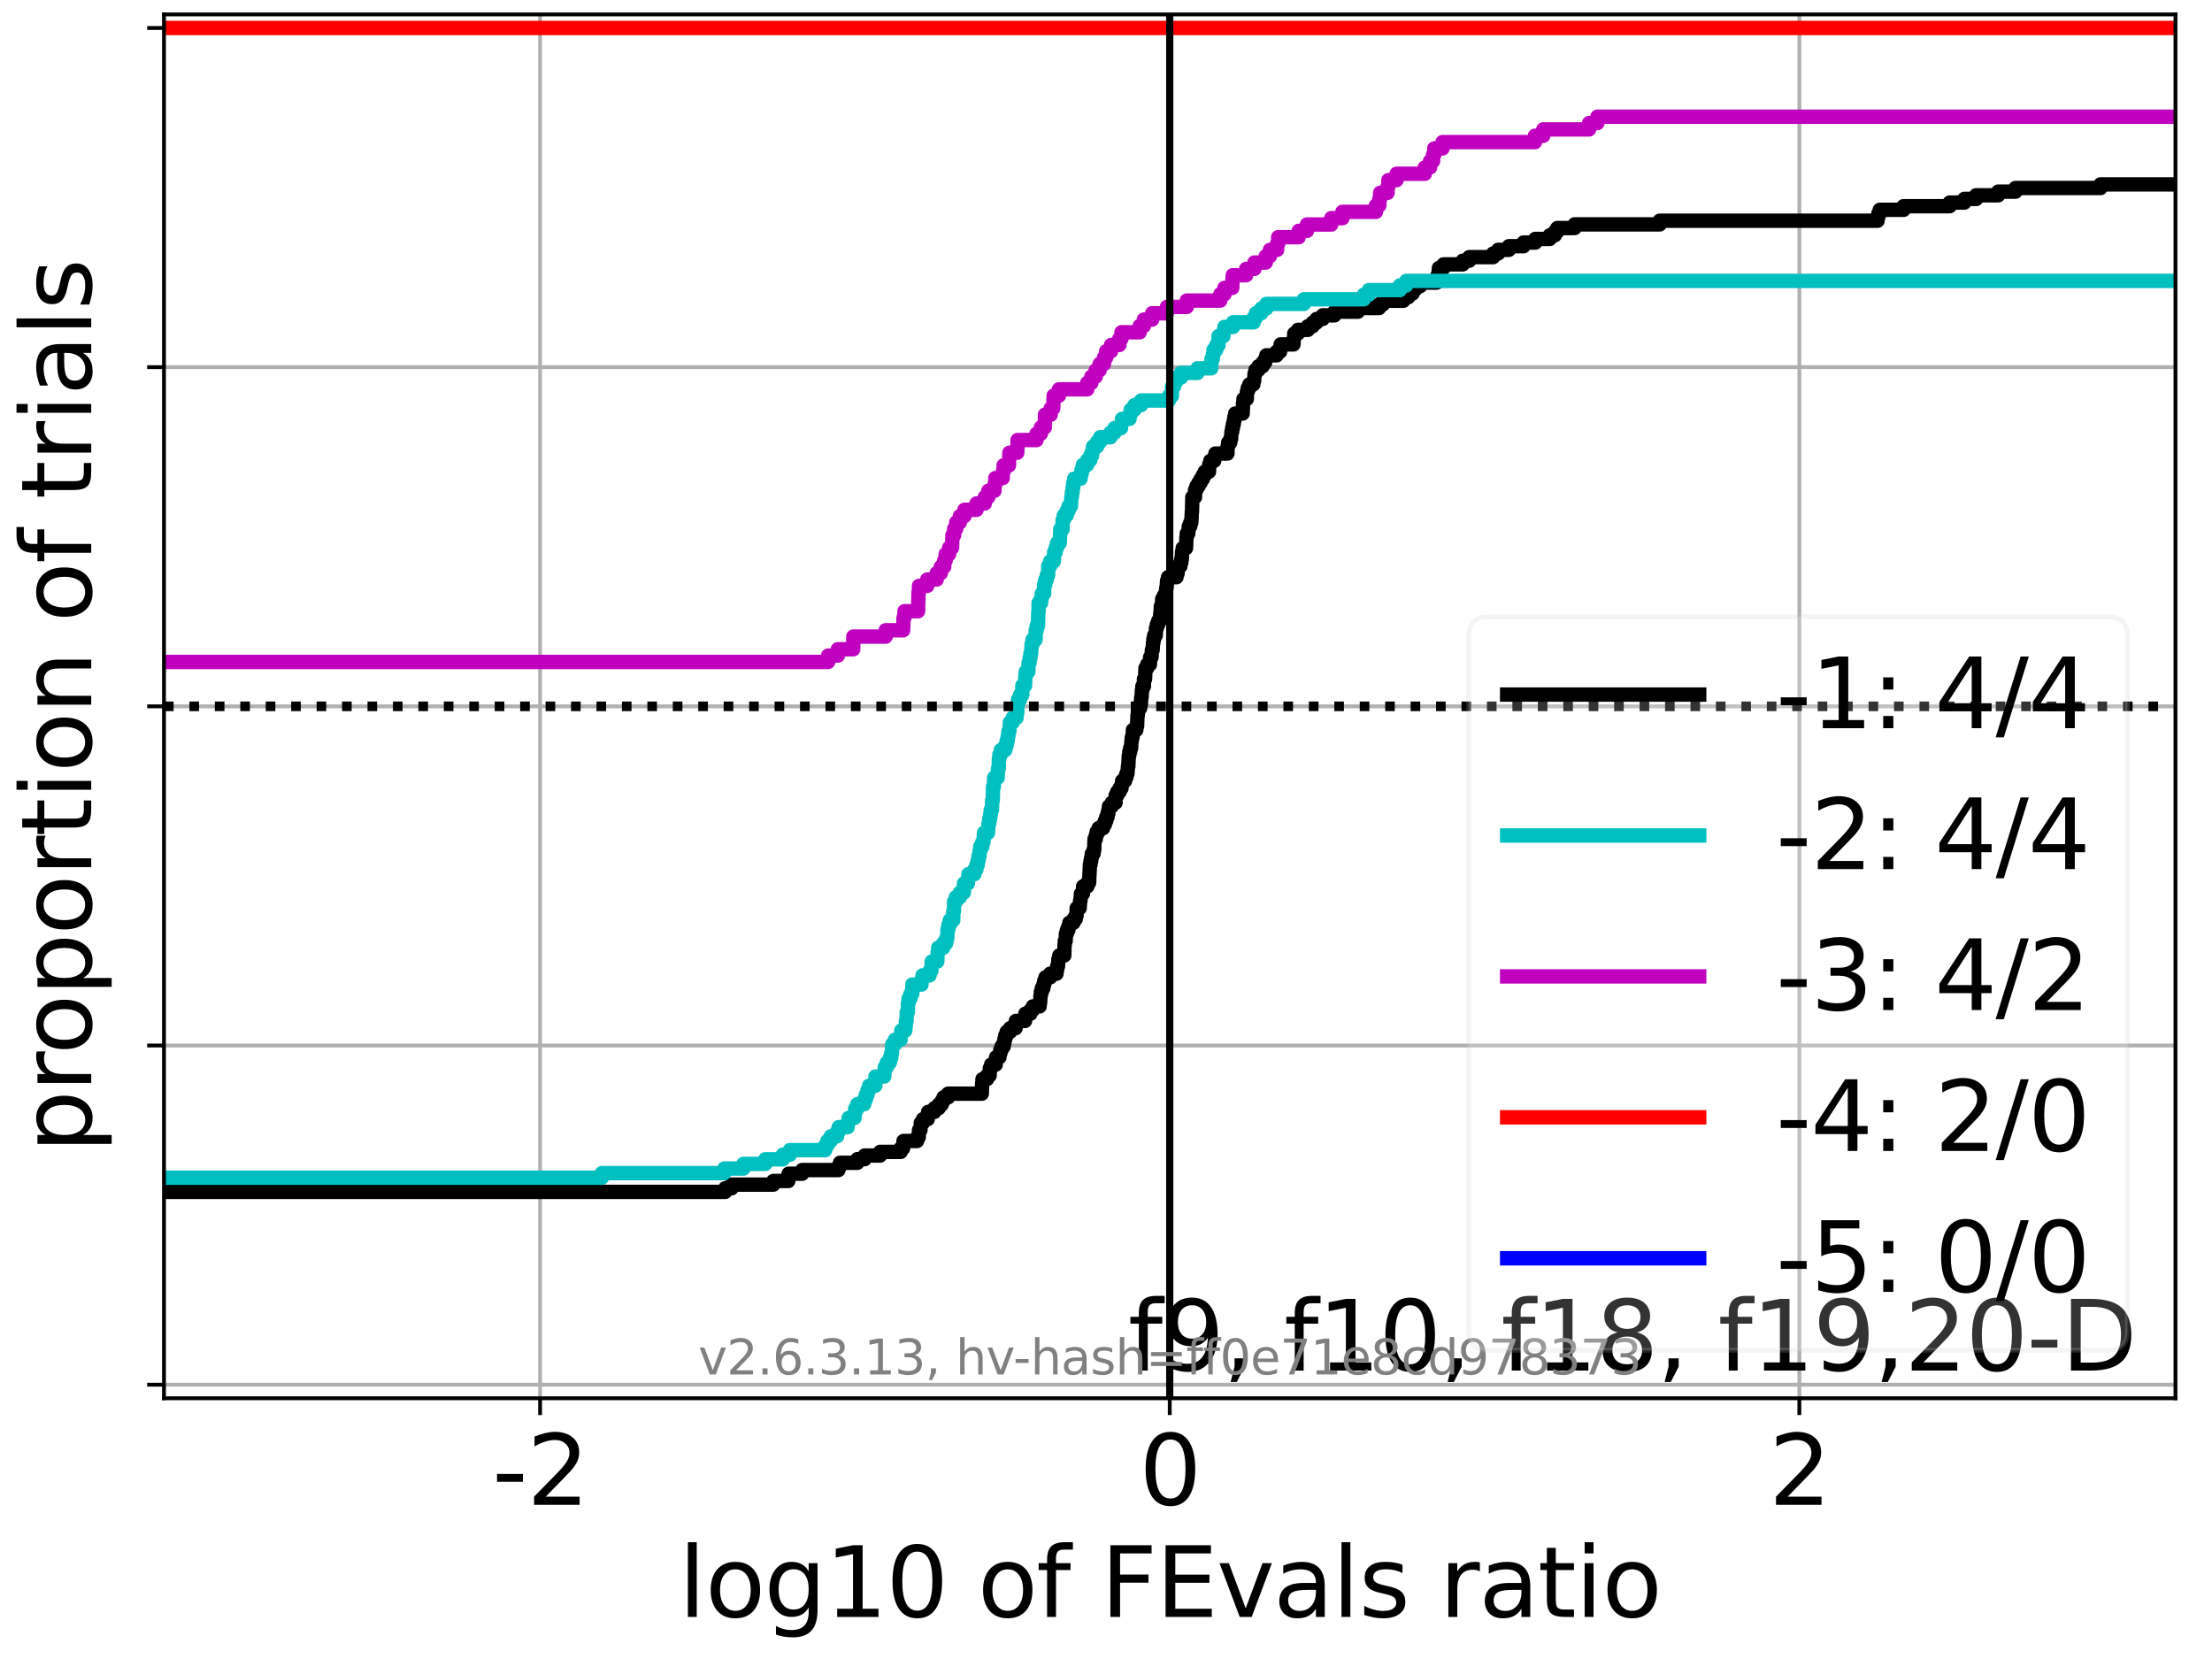 <?xml version="1.0" encoding="utf-8" standalone="no"?>
<!DOCTYPE svg PUBLIC "-//W3C//DTD SVG 1.1//EN"
  "http://www.w3.org/Graphics/SVG/1.1/DTD/svg11.dtd">
<svg xmlns:xlink="http://www.w3.org/1999/xlink" width="460.8pt" height="345.6pt" viewBox="0 0 460.8 345.6" xmlns="http://www.w3.org/2000/svg" version="1.1">
 <defs>
  <style type="text/css">*{stroke-linejoin: round; stroke-linecap: butt}</style>
 </defs>
 <g id="figure_1">
  <g id="patch_1">
   <path d="M 0 345.6 
L 460.8 345.6 
L 460.8 0 
L 0 0 
z
" style="fill: #ffffff"/>
  </g>
  <g id="axes_1">
   <g id="patch_2">
    <path d="M 34.16 291.28 
L 453.192 291.28 
L 453.192 3 
L 34.16 3 
z
" style="fill: #ffffff"/>
   </g>
   <g id="matplotlib.axis_1">
    <g id="xtick_1">
     <g id="line2d_1">
      <path d="M 112.512 291.28 
L 112.512 3 
" clip-path="url(#p97944b2d1a)" style="fill: none; stroke: #b0b0b0; stroke-width: 0.8; stroke-linecap: square"/>
     </g>
     <g id="line2d_2">
      <defs>
       <path id="m9f9563e84b" d="M 0 0 
L 0 3.5 
" style="stroke: #000000; stroke-width: 0.8"/>
      </defs>
      <g>
       <use xlink:href="#m9f9563e84b" x="112.512" y="291.28" style="stroke: #000000; stroke-width: 0.8"/>
      </g>
     </g>
     <g id="text_1">
      <!-- -2 -->
      <g transform="translate(102.542 313.477)scale(0.2 -0.2)">
       <defs>
        <path id="DejaVuSans-2d" d="M 313 2009 
L 1997 2009 
L 1997 1497 
L 313 1497 
L 313 2009 
z
" transform="scale(0.016)"/>
        <path id="DejaVuSans-32" d="M 1228 531 
L 3431 531 
L 3431 0 
L 469 0 
L 469 531 
Q 828 903 1448 1529 
Q 2069 2156 2228 2338 
Q 2531 2678 2651 2914 
Q 2772 3150 2772 3378 
Q 2772 3750 2511 3984 
Q 2250 4219 1831 4219 
Q 1534 4219 1204 4116 
Q 875 4013 500 3803 
L 500 4441 
Q 881 4594 1212 4672 
Q 1544 4750 1819 4750 
Q 2544 4750 2975 4387 
Q 3406 4025 3406 3419 
Q 3406 3131 3298 2873 
Q 3191 2616 2906 2266 
Q 2828 2175 2409 1742 
Q 1991 1309 1228 531 
z
" transform="scale(0.016)"/>
       </defs>
       <use xlink:href="#DejaVuSans-2d"/>
       <use xlink:href="#DejaVuSans-32" x="36.084"/>
      </g>
     </g>
    </g>
    <g id="xtick_2">
     <g id="line2d_3">
      <path d="M 243.676 291.28 
L 243.676 3 
" clip-path="url(#p97944b2d1a)" style="fill: none; stroke: #b0b0b0; stroke-width: 0.8; stroke-linecap: square"/>
     </g>
     <g id="line2d_4">
      <g>
       <use xlink:href="#m9f9563e84b" x="243.676" y="291.28" style="stroke: #000000; stroke-width: 0.8"/>
      </g>
     </g>
     <g id="text_2">
      <!-- 0 -->
      <g transform="translate(237.314 313.477)scale(0.2 -0.2)">
       <defs>
        <path id="DejaVuSans-30" d="M 2034 4250 
Q 1547 4250 1301 3770 
Q 1056 3291 1056 2328 
Q 1056 1369 1301 889 
Q 1547 409 2034 409 
Q 2525 409 2770 889 
Q 3016 1369 3016 2328 
Q 3016 3291 2770 3770 
Q 2525 4250 2034 4250 
z
M 2034 4750 
Q 2819 4750 3233 4129 
Q 3647 3509 3647 2328 
Q 3647 1150 3233 529 
Q 2819 -91 2034 -91 
Q 1250 -91 836 529 
Q 422 1150 422 2328 
Q 422 3509 836 4129 
Q 1250 4750 2034 4750 
z
" transform="scale(0.016)"/>
       </defs>
       <use xlink:href="#DejaVuSans-30"/>
      </g>
     </g>
    </g>
    <g id="xtick_3">
     <g id="line2d_5">
      <path d="M 374.84 291.28 
L 374.84 3 
" clip-path="url(#p97944b2d1a)" style="fill: none; stroke: #b0b0b0; stroke-width: 0.8; stroke-linecap: square"/>
     </g>
     <g id="line2d_6">
      <g>
       <use xlink:href="#m9f9563e84b" x="374.84" y="291.28" style="stroke: #000000; stroke-width: 0.8"/>
      </g>
     </g>
     <g id="text_3">
      <!-- 2 -->
      <g transform="translate(368.477 313.477)scale(0.2 -0.2)">
       <use xlink:href="#DejaVuSans-32"/>
      </g>
     </g>
    </g>
    <g id="text_4">
     <!-- log10 of FEvals ratio -->
     <g transform="translate(141.371 336.833)scale(0.2 -0.2)">
      <defs>
       <path id="DejaVuSans-6c" d="M 603 4863 
L 1178 4863 
L 1178 0 
L 603 0 
L 603 4863 
z
" transform="scale(0.016)"/>
       <path id="DejaVuSans-6f" d="M 1959 3097 
Q 1497 3097 1228 2736 
Q 959 2375 959 1747 
Q 959 1119 1226 758 
Q 1494 397 1959 397 
Q 2419 397 2687 759 
Q 2956 1122 2956 1747 
Q 2956 2369 2687 2733 
Q 2419 3097 1959 3097 
z
M 1959 3584 
Q 2709 3584 3137 3096 
Q 3566 2609 3566 1747 
Q 3566 888 3137 398 
Q 2709 -91 1959 -91 
Q 1206 -91 779 398 
Q 353 888 353 1747 
Q 353 2609 779 3096 
Q 1206 3584 1959 3584 
z
" transform="scale(0.016)"/>
       <path id="DejaVuSans-67" d="M 2906 1791 
Q 2906 2416 2648 2759 
Q 2391 3103 1925 3103 
Q 1463 3103 1205 2759 
Q 947 2416 947 1791 
Q 947 1169 1205 825 
Q 1463 481 1925 481 
Q 2391 481 2648 825 
Q 2906 1169 2906 1791 
z
M 3481 434 
Q 3481 -459 3084 -895 
Q 2688 -1331 1869 -1331 
Q 1566 -1331 1297 -1286 
Q 1028 -1241 775 -1147 
L 775 -588 
Q 1028 -725 1275 -790 
Q 1522 -856 1778 -856 
Q 2344 -856 2625 -561 
Q 2906 -266 2906 331 
L 2906 616 
Q 2728 306 2450 153 
Q 2172 0 1784 0 
Q 1141 0 747 490 
Q 353 981 353 1791 
Q 353 2603 747 3093 
Q 1141 3584 1784 3584 
Q 2172 3584 2450 3431 
Q 2728 3278 2906 2969 
L 2906 3500 
L 3481 3500 
L 3481 434 
z
" transform="scale(0.016)"/>
       <path id="DejaVuSans-31" d="M 794 531 
L 1825 531 
L 1825 4091 
L 703 3866 
L 703 4441 
L 1819 4666 
L 2450 4666 
L 2450 531 
L 3481 531 
L 3481 0 
L 794 0 
L 794 531 
z
" transform="scale(0.016)"/>
       <path id="DejaVuSans-20" transform="scale(0.016)"/>
       <path id="DejaVuSans-66" d="M 2375 4863 
L 2375 4384 
L 1825 4384 
Q 1516 4384 1395 4259 
Q 1275 4134 1275 3809 
L 1275 3500 
L 2222 3500 
L 2222 3053 
L 1275 3053 
L 1275 0 
L 697 0 
L 697 3053 
L 147 3053 
L 147 3500 
L 697 3500 
L 697 3744 
Q 697 4328 969 4595 
Q 1241 4863 1831 4863 
L 2375 4863 
z
" transform="scale(0.016)"/>
       <path id="DejaVuSans-46" d="M 628 4666 
L 3309 4666 
L 3309 4134 
L 1259 4134 
L 1259 2759 
L 3109 2759 
L 3109 2228 
L 1259 2228 
L 1259 0 
L 628 0 
L 628 4666 
z
" transform="scale(0.016)"/>
       <path id="DejaVuSans-45" d="M 628 4666 
L 3578 4666 
L 3578 4134 
L 1259 4134 
L 1259 2753 
L 3481 2753 
L 3481 2222 
L 1259 2222 
L 1259 531 
L 3634 531 
L 3634 0 
L 628 0 
L 628 4666 
z
" transform="scale(0.016)"/>
       <path id="DejaVuSans-76" d="M 191 3500 
L 800 3500 
L 1894 563 
L 2988 3500 
L 3597 3500 
L 2284 0 
L 1503 0 
L 191 3500 
z
" transform="scale(0.016)"/>
       <path id="DejaVuSans-61" d="M 2194 1759 
Q 1497 1759 1228 1600 
Q 959 1441 959 1056 
Q 959 750 1161 570 
Q 1363 391 1709 391 
Q 2188 391 2477 730 
Q 2766 1069 2766 1631 
L 2766 1759 
L 2194 1759 
z
M 3341 1997 
L 3341 0 
L 2766 0 
L 2766 531 
Q 2569 213 2275 61 
Q 1981 -91 1556 -91 
Q 1019 -91 701 211 
Q 384 513 384 1019 
Q 384 1609 779 1909 
Q 1175 2209 1959 2209 
L 2766 2209 
L 2766 2266 
Q 2766 2663 2505 2880 
Q 2244 3097 1772 3097 
Q 1472 3097 1187 3025 
Q 903 2953 641 2809 
L 641 3341 
Q 956 3463 1253 3523 
Q 1550 3584 1831 3584 
Q 2591 3584 2966 3190 
Q 3341 2797 3341 1997 
z
" transform="scale(0.016)"/>
       <path id="DejaVuSans-73" d="M 2834 3397 
L 2834 2853 
Q 2591 2978 2328 3040 
Q 2066 3103 1784 3103 
Q 1356 3103 1142 2972 
Q 928 2841 928 2578 
Q 928 2378 1081 2264 
Q 1234 2150 1697 2047 
L 1894 2003 
Q 2506 1872 2764 1633 
Q 3022 1394 3022 966 
Q 3022 478 2636 193 
Q 2250 -91 1575 -91 
Q 1294 -91 989 -36 
Q 684 19 347 128 
L 347 722 
Q 666 556 975 473 
Q 1284 391 1588 391 
Q 1994 391 2212 530 
Q 2431 669 2431 922 
Q 2431 1156 2273 1281 
Q 2116 1406 1581 1522 
L 1381 1569 
Q 847 1681 609 1914 
Q 372 2147 372 2553 
Q 372 3047 722 3315 
Q 1072 3584 1716 3584 
Q 2034 3584 2315 3537 
Q 2597 3491 2834 3397 
z
" transform="scale(0.016)"/>
       <path id="DejaVuSans-72" d="M 2631 2963 
Q 2534 3019 2420 3045 
Q 2306 3072 2169 3072 
Q 1681 3072 1420 2755 
Q 1159 2438 1159 1844 
L 1159 0 
L 581 0 
L 581 3500 
L 1159 3500 
L 1159 2956 
Q 1341 3275 1631 3429 
Q 1922 3584 2338 3584 
Q 2397 3584 2469 3576 
Q 2541 3569 2628 3553 
L 2631 2963 
z
" transform="scale(0.016)"/>
       <path id="DejaVuSans-74" d="M 1172 4494 
L 1172 3500 
L 2356 3500 
L 2356 3053 
L 1172 3053 
L 1172 1153 
Q 1172 725 1289 603 
Q 1406 481 1766 481 
L 2356 481 
L 2356 0 
L 1766 0 
Q 1100 0 847 248 
Q 594 497 594 1153 
L 594 3053 
L 172 3053 
L 172 3500 
L 594 3500 
L 594 4494 
L 1172 4494 
z
" transform="scale(0.016)"/>
       <path id="DejaVuSans-69" d="M 603 3500 
L 1178 3500 
L 1178 0 
L 603 0 
L 603 3500 
z
M 603 4863 
L 1178 4863 
L 1178 4134 
L 603 4134 
L 603 4863 
z
" transform="scale(0.016)"/>
      </defs>
      <use xlink:href="#DejaVuSans-6c"/>
      <use xlink:href="#DejaVuSans-6f" x="27.783"/>
      <use xlink:href="#DejaVuSans-67" x="88.965"/>
      <use xlink:href="#DejaVuSans-31" x="152.441"/>
      <use xlink:href="#DejaVuSans-30" x="216.064"/>
      <use xlink:href="#DejaVuSans-20" x="279.688"/>
      <use xlink:href="#DejaVuSans-6f" x="311.475"/>
      <use xlink:href="#DejaVuSans-66" x="372.656"/>
      <use xlink:href="#DejaVuSans-20" x="407.861"/>
      <use xlink:href="#DejaVuSans-46" x="439.648"/>
      <use xlink:href="#DejaVuSans-45" x="497.168"/>
      <use xlink:href="#DejaVuSans-76" x="560.352"/>
      <use xlink:href="#DejaVuSans-61" x="619.531"/>
      <use xlink:href="#DejaVuSans-6c" x="680.811"/>
      <use xlink:href="#DejaVuSans-73" x="708.594"/>
      <use xlink:href="#DejaVuSans-20" x="760.693"/>
      <use xlink:href="#DejaVuSans-72" x="792.48"/>
      <use xlink:href="#DejaVuSans-61" x="833.594"/>
      <use xlink:href="#DejaVuSans-74" x="894.873"/>
      <use xlink:href="#DejaVuSans-69" x="934.082"/>
      <use xlink:href="#DejaVuSans-6f" x="961.865"/>
     </g>
    </g>
   </g>
   <g id="matplotlib.axis_2">
    <g id="ytick_1">
     <g id="line2d_7">
      <path d="M 34.16 288.454 
L 453.192 288.454 
" clip-path="url(#p97944b2d1a)" style="fill: none; stroke: #b0b0b0; stroke-width: 0.8; stroke-linecap: square"/>
     </g>
     <g id="line2d_8">
      <defs>
       <path id="mb0c3de4ef1" d="M 0 0 
L -3.5 0 
" style="stroke: #000000; stroke-width: 0.8"/>
      </defs>
      <g>
       <use xlink:href="#mb0c3de4ef1" x="34.16" y="288.454" style="stroke: #000000; stroke-width: 0.8"/>
      </g>
     </g>
    </g>
    <g id="ytick_2">
     <g id="line2d_9">
      <path d="M 34.16 217.797 
L 453.192 217.797 
" clip-path="url(#p97944b2d1a)" style="fill: none; stroke: #b0b0b0; stroke-width: 0.8; stroke-linecap: square"/>
     </g>
     <g id="line2d_10">
      <g>
       <use xlink:href="#mb0c3de4ef1" x="34.16" y="217.797" style="stroke: #000000; stroke-width: 0.8"/>
      </g>
     </g>
    </g>
    <g id="ytick_3">
     <g id="line2d_11">
      <path d="M 34.16 147.14 
L 453.192 147.14 
" clip-path="url(#p97944b2d1a)" style="fill: none; stroke: #b0b0b0; stroke-width: 0.8; stroke-linecap: square"/>
     </g>
     <g id="line2d_12">
      <g>
       <use xlink:href="#mb0c3de4ef1" x="34.16" y="147.14" style="stroke: #000000; stroke-width: 0.8"/>
      </g>
     </g>
    </g>
    <g id="ytick_4">
     <g id="line2d_13">
      <path d="M 34.16 76.483 
L 453.192 76.483 
" clip-path="url(#p97944b2d1a)" style="fill: none; stroke: #b0b0b0; stroke-width: 0.8; stroke-linecap: square"/>
     </g>
     <g id="line2d_14">
      <g>
       <use xlink:href="#mb0c3de4ef1" x="34.16" y="76.483" style="stroke: #000000; stroke-width: 0.8"/>
      </g>
     </g>
    </g>
    <g id="ytick_5">
     <g id="line2d_15">
      <path d="M 34.16 5.826 
L 453.192 5.826 
" clip-path="url(#p97944b2d1a)" style="fill: none; stroke: #b0b0b0; stroke-width: 0.8; stroke-linecap: square"/>
     </g>
     <g id="line2d_16">
      <g>
       <use xlink:href="#mb0c3de4ef1" x="34.16" y="5.826" style="stroke: #000000; stroke-width: 0.8"/>
      </g>
     </g>
    </g>
    <g id="text_5">
     <!-- proportion of trials -->
     <g transform="translate(19.001 240.146)rotate(-90)scale(0.2 -0.2)">
      <defs>
       <path id="DejaVuSans-70" d="M 1159 525 
L 1159 -1331 
L 581 -1331 
L 581 3500 
L 1159 3500 
L 1159 2969 
Q 1341 3281 1617 3432 
Q 1894 3584 2278 3584 
Q 2916 3584 3314 3078 
Q 3713 2572 3713 1747 
Q 3713 922 3314 415 
Q 2916 -91 2278 -91 
Q 1894 -91 1617 61 
Q 1341 213 1159 525 
z
M 3116 1747 
Q 3116 2381 2855 2742 
Q 2594 3103 2138 3103 
Q 1681 3103 1420 2742 
Q 1159 2381 1159 1747 
Q 1159 1113 1420 752 
Q 1681 391 2138 391 
Q 2594 391 2855 752 
Q 3116 1113 3116 1747 
z
" transform="scale(0.016)"/>
       <path id="DejaVuSans-6e" d="M 3513 2113 
L 3513 0 
L 2938 0 
L 2938 2094 
Q 2938 2591 2744 2837 
Q 2550 3084 2163 3084 
Q 1697 3084 1428 2787 
Q 1159 2491 1159 1978 
L 1159 0 
L 581 0 
L 581 3500 
L 1159 3500 
L 1159 2956 
Q 1366 3272 1645 3428 
Q 1925 3584 2291 3584 
Q 2894 3584 3203 3211 
Q 3513 2838 3513 2113 
z
" transform="scale(0.016)"/>
      </defs>
      <use xlink:href="#DejaVuSans-70"/>
      <use xlink:href="#DejaVuSans-72" x="63.477"/>
      <use xlink:href="#DejaVuSans-6f" x="102.34"/>
      <use xlink:href="#DejaVuSans-70" x="163.521"/>
      <use xlink:href="#DejaVuSans-6f" x="226.998"/>
      <use xlink:href="#DejaVuSans-72" x="288.18"/>
      <use xlink:href="#DejaVuSans-74" x="329.293"/>
      <use xlink:href="#DejaVuSans-69" x="368.502"/>
      <use xlink:href="#DejaVuSans-6f" x="396.285"/>
      <use xlink:href="#DejaVuSans-6e" x="457.467"/>
      <use xlink:href="#DejaVuSans-20" x="520.846"/>
      <use xlink:href="#DejaVuSans-6f" x="552.633"/>
      <use xlink:href="#DejaVuSans-66" x="613.814"/>
      <use xlink:href="#DejaVuSans-20" x="649.02"/>
      <use xlink:href="#DejaVuSans-74" x="680.807"/>
      <use xlink:href="#DejaVuSans-72" x="720.016"/>
      <use xlink:href="#DejaVuSans-69" x="761.129"/>
      <use xlink:href="#DejaVuSans-61" x="788.912"/>
      <use xlink:href="#DejaVuSans-6c" x="850.191"/>
      <use xlink:href="#DejaVuSans-73" x="877.975"/>
     </g>
    </g>
   </g>
   <g id="line2d_17">
    <path d="M 34.16 248.295 
L 151.067 248.295 
L 151.067 247.537 
L 152.402 247.537 
L 152.402 246.779 
L 161.093 246.779 
L 161.093 246.022 
L 164.208 246.022 
L 164.284 244.506 
L 167.11 244.506 
L 167.11 243.749 
L 174.649 243.749 
L 174.649 242.991 
L 174.997 242.991 
L 174.997 242.233 
L 178.605 242.233 
L 178.605 241.475 
L 180.123 241.475 
L 180.123 240.718 
L 183.34 240.718 
L 183.34 239.96 
L 187.629 239.96 
L 187.629 239.202 
L 188.138 239.202 
L 188.215 237.687 
L 191.04 237.687 
L 191.04 236.929 
L 191.387 236.929 
L 191.45 235.414 
L 191.746 235.414 
L 191.823 233.898 
L 192.279 233.898 
L 192.279 233.141 
L 193.264 233.141 
L 193.34 231.625 
L 194.648 231.625 
L 194.648 230.867 
L 195.537 230.867 
L 195.537 230.11 
L 196.166 230.11 
L 196.166 229.352 
L 196.553 229.352 
L 196.553 228.594 
L 197.507 228.594 
L 197.507 227.837 
L 204.528 227.837 
L 204.604 225.563 
L 204.667 225.563 
L 204.667 224.806 
L 205.614 224.806 
L 205.614 224.048 
L 206.163 224.048 
L 206.201 222.533 
L 206.47 222.533 
L 206.47 221.775 
L 207.43 221.775 
L 207.493 220.259 
L 208.199 220.259 
L 208.199 219.502 
L 208.37 219.502 
L 208.37 218.744 
L 208.641 218.744 
L 208.641 217.986 
L 209.088 217.986 
L 209.088 217.229 
L 209.24 217.229 
L 209.24 216.471 
L 209.419 216.471 
L 209.419 215.713 
L 209.702 215.713 
L 209.702 214.955 
L 210.421 214.955 
L 210.421 214.198 
L 211.559 214.198 
L 211.628 212.682 
L 213.533 212.682 
L 213.598 211.167 
L 214.663 211.167 
L 214.663 210.409 
L 215.167 210.409 
L 215.167 209.651 
L 216.568 209.651 
L 216.568 208.894 
L 216.685 208.894 
L 216.747 207.378 
L 216.83 207.378 
L 216.83 206.621 
L 217.03 206.621 
L 217.03 205.863 
L 217.348 205.863 
L 217.348 205.105 
L 217.527 205.105 
L 217.527 204.347 
L 217.81 204.347 
L 217.81 203.59 
L 218.778 203.59 
L 218.778 202.832 
L 220.088 202.832 
L 220.088 202.074 
L 220.214 202.074 
L 220.214 201.317 
L 220.393 201.317 
L 220.483 199.801 
L 220.676 199.801 
L 220.676 199.043 
L 221.705 199.043 
L 221.759 196.77 
L 221.817 196.77 
L 221.817 196.013 
L 221.991 196.013 
L 222.057 194.497 
L 222.254 194.497 
L 222.254 193.739 
L 222.56 193.739 
L 222.56 192.982 
L 222.771 192.982 
L 222.771 192.224 
L 223.626 192.224 
L 223.626 191.466 
L 224.091 191.466 
L 224.091 190.709 
L 224.277 190.709 
L 224.29 189.193 
L 224.913 189.193 
L 224.999 187.678 
L 225.075 187.678 
L 225.179 186.162 
L 225.609 186.162 
L 225.637 184.647 
L 226.512 184.647 
L 226.512 183.889 
L 226.884 183.889 
L 226.977 181.616 
L 226.996 181.616 
L 227.044 180.101 
L 227.175 180.101 
L 227.175 179.343 
L 227.326 179.343 
L 227.326 178.585 
L 227.458 178.585 
L 227.458 177.827 
L 227.807 177.827 
L 227.807 177.07 
L 227.949 177.07 
L 228.012 174.797 
L 228.269 174.797 
L 228.269 174.039 
L 228.448 174.039 
L 228.448 173.281 
L 228.853 173.281 
L 228.853 172.523 
L 229.782 172.523 
L 229.782 171.766 
L 230.165 171.766 
L 230.165 171.008 
L 230.45 171.008 
L 230.45 170.25 
L 230.714 170.25 
L 230.714 169.493 
L 230.888 169.493 
L 230.888 168.735 
L 231.02 168.735 
L 231.02 167.977 
L 231.605 167.977 
L 231.605 167.219 
L 232.385 167.219 
L 232.419 165.704 
L 232.75 165.704 
L 232.75 164.946 
L 233.23 164.946 
L 233.23 164.189 
L 233.638 164.189 
L 233.638 163.431 
L 233.762 163.431 
L 233.762 162.673 
L 234.374 162.673 
L 234.374 161.915 
L 234.654 161.915 
L 234.654 161.158 
L 234.869 161.158 
L 234.972 159.642 
L 235.05 159.642 
L 235.152 157.369 
L 235.251 157.369 
L 235.251 156.611 
L 235.434 156.611 
L 235.434 155.854 
L 235.625 155.854 
L 235.701 154.338 
L 235.78 154.338 
L 235.78 153.581 
L 235.932 153.581 
L 236.007 152.065 
L 236.709 152.065 
L 236.709 151.307 
L 236.873 151.307 
L 236.961 149.034 
L 237.019 149.034 
L 237.11 147.519 
L 237.51 147.519 
L 237.51 146.761 
L 237.662 146.761 
L 237.737 145.246 
L 237.816 145.246 
L 237.891 143.73 
L 237.976 143.73 
L 237.976 142.973 
L 238.3 142.973 
L 238.308 141.457 
L 238.534 141.457 
L 238.625 139.184 
L 238.989 139.184 
L 238.989 138.426 
L 239.546 138.426 
L 239.591 136.911 
L 239.884 136.911 
L 239.959 135.395 
L 240.118 135.395 
L 240.195 133.88 
L 240.278 133.88 
L 240.278 133.122 
L 240.434 133.122 
L 240.434 132.365 
L 240.756 132.365 
L 240.813 130.849 
L 240.992 130.849 
L 240.992 130.091 
L 241.275 130.091 
L 241.275 129.334 
L 241.645 129.334 
L 241.702 127.818 
L 241.768 127.818 
L 241.824 126.303 
L 242.033 126.303 
L 242.107 124.787 
L 242.483 124.787 
L 242.483 124.03 
L 242.844 124.03 
L 242.948 122.514 
L 243.021 122.514 
L 243.121 120.999 
L 243.329 120.999 
L 243.329 120.241 
L 245.082 120.241 
L 245.082 119.483 
L 245.304 119.483 
L 245.348 117.968 
L 245.893 117.968 
L 245.893 117.21 
L 246.084 117.21 
L 246.084 116.453 
L 246.206 116.453 
L 246.236 114.937 
L 246.379 114.937 
L 246.379 114.179 
L 247.068 114.179 
L 247.16 111.906 
L 247.225 111.906 
L 247.225 111.149 
L 247.538 111.149 
L 247.645 109.633 
L 247.952 109.633 
L 247.952 108.875 
L 248.175 108.875 
L 248.282 106.602 
L 248.316 106.602 
L 248.385 103.571 
L 248.934 103.571 
L 248.95 102.056 
L 249.241 102.056 
L 249.241 101.298 
L 249.682 101.298 
L 249.682 100.541 
L 250.125 100.541 
L 250.125 99.783 
L 250.57 99.783 
L 250.57 99.025 
L 250.97 99.025 
L 250.97 98.267 
L 251.859 98.267 
L 251.904 96.752 
L 252.13 96.752 
L 252.13 95.994 
L 252.941 95.994 
L 252.941 95.237 
L 253.192 95.237 
L 253.192 94.479 
L 255.697 94.479 
L 255.732 92.963 
L 255.85 92.963 
L 255.85 92.206 
L 256.283 92.206 
L 256.283 91.448 
L 256.456 91.448 
L 256.543 89.933 
L 256.682 89.933 
L 256.682 89.175 
L 256.832 89.175 
L 256.832 88.417 
L 257.005 88.417 
L 257.005 87.659 
L 257.138 87.659 
L 257.138 86.902 
L 257.311 86.902 
L 257.311 86.144 
L 258.868 86.144 
L 258.956 83.871 
L 259.041 83.871 
L 259.041 83.113 
L 259.731 83.113 
L 259.756 81.598 
L 259.929 81.598 
L 259.929 80.84 
L 260.261 80.84 
L 260.261 80.082 
L 261.09 80.082 
L 261.09 79.325 
L 261.263 79.325 
L 261.356 77.809 
L 261.549 77.809 
L 261.549 77.051 
L 262.188 77.051 
L 262.188 76.294 
L 263.025 76.294 
L 263.025 75.536 
L 263.54 75.536 
L 263.54 74.778 
L 263.806 74.778 
L 263.806 74.021 
L 265.948 74.021 
L 265.948 73.263 
L 266.671 73.263 
L 266.78 71.747 
L 269.447 71.747 
L 269.549 70.232 
L 269.62 70.232 
L 269.62 69.474 
L 270.381 69.474 
L 270.381 68.717 
L 272.463 68.717 
L 272.463 67.959 
L 273.453 67.959 
L 273.453 67.201 
L 274.264 67.201 
L 274.264 66.443 
L 275.558 66.443 
L 275.558 65.686 
L 277.998 65.686 
L 277.998 64.928 
L 282.89 64.928 
L 282.89 64.17 
L 287.271 64.17 
L 287.271 63.413 
L 288.103 63.413 
L 288.103 62.655 
L 292.332 62.655 
L 292.332 61.897 
L 293.39 61.897 
L 293.39 61.139 
L 294.27 61.139 
L 294.27 60.382 
L 294.773 60.382 
L 294.773 59.624 
L 295.83 59.624 
L 295.83 58.866 
L 299.291 58.866 
L 299.291 58.109 
L 299.47 58.109 
L 299.47 57.351 
L 299.665 57.351 
L 299.753 55.835 
L 300.722 55.835 
L 300.722 55.078 
L 304.714 55.078 
L 304.714 54.32 
L 306.066 54.32 
L 306.066 53.562 
L 311.045 53.562 
L 311.045 52.805 
L 312.102 52.805 
L 312.102 52.047 
L 314.328 52.047 
L 314.328 51.289 
L 317.377 51.289 
L 317.377 50.531 
L 319.833 50.531 
L 319.833 49.774 
L 322.841 49.774 
L 322.841 49.016 
L 323.898 49.016 
L 323.898 48.258 
L 324.425 48.258 
L 324.425 47.501 
L 328.027 47.501 
L 328.027 46.743 
L 345.748 46.743 
L 345.748 45.985 
L 391.125 45.985 
L 391.125 45.227 
L 391.304 45.227 
L 391.304 44.47 
L 391.587 44.47 
L 391.587 43.712 
L 396.548 43.712 
L 396.548 42.954 
L 406.162 42.954 
L 406.162 42.197 
L 409.211 42.197 
L 409.211 41.439 
L 411.667 41.439 
L 411.667 40.681 
L 416.259 40.681 
L 416.259 39.923 
L 419.861 39.923 
L 419.861 39.166 
L 437.582 39.166 
L 437.582 38.408 
L 453.192 38.408 
L 453.192 38.408 
" clip-path="url(#p97944b2d1a)" style="fill: none; stroke: #000000; stroke-width: 3; stroke-linecap: square"/>
   </g>
   <g id="line2d_18">
    <path clip-path="url(#p97944b2d1a)" style="fill: none; stroke: #000000; stroke-width: 3; stroke-linecap: square"/>
   </g>
   <g id="line2d_19">
    <path d="M 34.16 245.341 
L 125.385 245.341 
L 125.385 244.383 
L 150.886 244.383 
L 150.886 243.425 
L 154.867 243.425 
L 154.867 242.467 
L 159.416 242.467 
L 159.416 241.509 
L 163.079 241.509 
L 163.079 240.551 
L 164.548 240.551 
L 164.548 239.593 
L 171.889 239.593 
L 171.889 238.635 
L 172.364 238.635 
L 172.364 237.677 
L 173.067 237.677 
L 173.067 236.719 
L 174.367 236.719 
L 174.367 235.76 
L 174.733 235.76 
L 174.733 234.802 
L 176.582 234.802 
L 176.582 233.844 
L 176.787 233.844 
L 176.787 232.886 
L 178.003 232.886 
L 178.003 231.928 
L 178.147 231.928 
L 178.147 230.97 
L 178.595 230.97 
L 178.595 230.012 
L 180.034 230.012 
L 180.034 229.054 
L 180.369 229.054 
L 180.369 228.096 
L 180.718 228.096 
L 180.718 227.138 
L 181.048 227.138 
L 181.048 226.18 
L 182.336 226.18 
L 182.384 224.264 
L 184.204 224.264 
L 184.308 222.348 
L 184.721 222.348 
L 184.721 221.39 
L 185.361 221.39 
L 185.361 220.432 
L 185.654 220.432 
L 185.654 219.473 
L 185.798 219.473 
L 185.869 217.557 
L 186.442 217.557 
L 186.442 216.599 
L 187.606 216.599 
L 187.606 215.641 
L 187.757 215.641 
L 187.757 214.683 
L 188.581 214.683 
L 188.581 213.725 
L 188.698 213.725 
L 188.698 212.767 
L 188.839 212.767 
L 188.898 210.851 
L 189.116 210.851 
L 189.14 208.935 
L 189.284 208.935 
L 189.284 207.977 
L 189.679 207.977 
L 189.679 207.019 
L 190.049 207.019 
L 190.05 205.103 
L 191.958 205.103 
L 191.958 204.145 
L 192.184 204.145 
L 192.184 203.186 
L 193.651 203.186 
L 193.651 202.228 
L 194.024 202.228 
L 194.092 200.312 
L 195.257 200.312 
L 195.316 198.396 
L 195.444 198.396 
L 195.444 197.438 
L 196.489 197.438 
L 196.489 196.48 
L 197.111 196.48 
L 197.111 195.522 
L 197.33 195.522 
L 197.391 193.606 
L 197.578 193.606 
L 197.578 192.648 
L 197.866 192.648 
L 197.866 191.69 
L 198.58 191.69 
L 198.586 189.774 
L 198.73 189.774 
L 198.743 187.858 
L 199.125 187.858 
L 199.125 186.899 
L 199.975 186.899 
L 199.975 185.941 
L 200.791 185.941 
L 200.816 184.025 
L 201.631 184.025 
L 201.731 182.109 
L 202.98 182.109 
L 202.98 181.151 
L 203.396 181.151 
L 203.396 180.193 
L 203.671 180.193 
L 203.671 179.235 
L 203.849 179.235 
L 203.849 178.277 
L 204.061 178.277 
L 204.061 177.319 
L 204.205 177.319 
L 204.205 176.361 
L 204.645 176.361 
L 204.645 175.403 
L 204.891 175.403 
L 204.988 173.487 
L 205.817 173.487 
L 205.92 171.571 
L 206.064 171.571 
L 206.064 170.612 
L 206.27 170.612 
L 206.27 169.654 
L 206.396 169.654 
L 206.396 168.696 
L 206.653 168.696 
L 206.667 166.78 
L 206.811 166.78 
L 206.864 163.906 
L 207.025 163.906 
L 207.106 161.99 
L 207.838 161.99 
L 207.916 160.074 
L 208.059 160.074 
L 208.078 158.158 
L 208.19 158.158 
L 208.19 157.2 
L 208.492 157.2 
L 208.492 156.242 
L 209.422 156.242 
L 209.422 155.284 
L 209.711 155.284 
L 209.711 154.325 
L 209.924 154.325 
L 209.924 153.367 
L 210.067 153.367 
L 210.067 152.409 
L 210.263 152.409 
L 210.366 150.493 
L 210.96 150.493 
L 210.96 149.535 
L 211.763 149.535 
L 211.763 148.577 
L 211.907 148.577 
L 211.937 146.661 
L 212.062 146.661 
L 212.062 145.703 
L 212.5 145.703 
L 212.5 144.745 
L 212.968 144.745 
L 212.971 142.829 
L 213.53 142.829 
L 213.603 140.913 
L 213.664 140.913 
L 213.664 139.955 
L 214.22 139.955 
L 214.276 138.038 
L 214.482 138.038 
L 214.482 137.08 
L 214.664 137.08 
L 214.664 136.122 
L 214.807 136.122 
L 214.897 134.206 
L 215.105 134.206 
L 215.105 133.248 
L 215.738 133.248 
L 215.745 131.332 
L 215.951 131.332 
L 215.951 130.374 
L 216.228 130.374 
L 216.29 127.5 
L 216.354 127.5 
L 216.368 125.584 
L 216.873 125.584 
L 216.873 124.626 
L 217.017 124.626 
L 217.017 123.668 
L 217.502 123.668 
L 217.519 121.751 
L 217.759 121.751 
L 217.759 120.793 
L 218.067 120.793 
L 218.067 119.835 
L 218.343 119.835 
L 218.362 117.919 
L 218.751 117.919 
L 218.751 116.961 
L 219.527 116.961 
L 219.592 115.045 
L 219.918 115.045 
L 219.918 114.087 
L 220.201 114.087 
L 220.201 113.129 
L 220.759 113.129 
L 220.846 111.213 
L 220.871 111.213 
L 220.871 110.255 
L 221.346 110.255 
L 221.366 108.339 
L 221.6 108.339 
L 221.6 107.381 
L 222.205 107.381 
L 222.205 106.422 
L 222.598 106.422 
L 222.598 105.464 
L 223.086 105.464 
L 223.178 103.548 
L 223.292 103.548 
L 223.292 102.59 
L 223.439 102.59 
L 223.439 101.632 
L 223.561 101.632 
L 223.561 100.674 
L 223.767 100.674 
L 223.767 99.716 
L 225.1 99.716 
L 225.1 98.758 
L 225.312 98.758 
L 225.312 97.8 
L 225.575 97.8 
L 225.575 96.842 
L 226.476 96.842 
L 226.476 95.884 
L 227.114 95.884 
L 227.114 94.926 
L 227.5 94.926 
L 227.5 93.968 
L 227.709 93.968 
L 227.709 93.01 
L 228.55 93.01 
L 228.55 92.052 
L 229.173 92.052 
L 229.173 91.094 
L 231.319 91.094 
L 231.319 90.135 
L 232.188 90.135 
L 232.188 89.177 
L 233.533 89.177 
L 233.533 88.219 
L 233.739 88.219 
L 233.739 87.261 
L 235.299 87.261 
L 235.299 86.303 
L 235.547 86.303 
L 235.547 85.345 
L 236.346 85.345 
L 236.346 84.387 
L 237.703 84.387 
L 237.703 83.429 
L 243.512 83.429 
L 243.512 82.471 
L 244.134 82.471 
L 244.147 80.555 
L 244.559 80.555 
L 244.559 79.597 
L 244.981 79.597 
L 244.981 78.639 
L 246.028 78.639 
L 246.028 77.681 
L 249.461 77.681 
L 249.461 76.723 
L 252.321 76.723 
L 252.359 74.807 
L 252.653 74.807 
L 252.653 73.848 
L 252.797 73.848 
L 252.797 72.89 
L 253.368 72.89 
L 253.368 71.932 
L 253.828 71.932 
L 253.844 70.016 
L 254.868 70.016 
L 254.868 69.058 
L 255.074 69.058 
L 255.074 68.1 
L 256.882 68.1 
L 256.882 67.142 
L 261.169 67.142 
L 261.169 66.184 
L 261.644 66.184 
L 261.644 65.226 
L 262.769 65.226 
L 262.769 64.268 
L 263.816 64.268 
L 263.816 63.31 
L 271.616 63.31 
L 271.616 62.352 
L 284.103 62.352 
L 284.103 61.394 
L 285.15 61.394 
L 285.15 60.436 
L 291.6 60.436 
L 291.6 59.478 
L 292.951 59.478 
L 292.951 58.52 
L 453.192 58.52 
L 453.192 58.52 
" clip-path="url(#p97944b2d1a)" style="fill: none; stroke: #00bfbf; stroke-width: 3; stroke-linecap: square"/>
   </g>
   <g id="line2d_20">
    <path clip-path="url(#p97944b2d1a)" style="fill: none; stroke: #00bfbf; stroke-width: 3; stroke-linecap: square"/>
   </g>
   <g id="line2d_21">
    <path d="M 34.16 137.895 
L 172.514 137.895 
L 172.514 136.574 
L 174.542 136.574 
L 174.542 135.254 
L 177.744 135.254 
L 177.762 132.612 
L 184.502 132.612 
L 184.502 131.292 
L 188.144 131.292 
L 188.234 128.65 
L 188.418 128.65 
L 188.418 127.33 
L 191.254 127.33 
L 191.346 123.368 
L 191.445 123.368 
L 191.445 122.047 
L 193.163 122.047 
L 193.163 120.726 
L 195.129 120.726 
L 195.129 119.406 
L 195.996 119.406 
L 195.996 118.085 
L 196.693 118.085 
L 196.693 116.764 
L 197 116.764 
L 197 115.443 
L 197.722 115.443 
L 197.722 114.123 
L 198.331 114.123 
L 198.411 111.481 
L 198.767 111.481 
L 198.767 110.161 
L 199.198 110.161 
L 199.198 108.84 
L 199.949 108.84 
L 199.949 107.519 
L 200.924 107.519 
L 200.924 106.199 
L 203.433 106.199 
L 203.433 104.878 
L 205.151 104.878 
L 205.151 103.557 
L 205.893 103.557 
L 205.893 102.237 
L 207.166 102.237 
L 207.166 100.916 
L 207.349 100.916 
L 207.349 99.595 
L 208.884 99.595 
L 208.884 98.275 
L 209.067 98.275 
L 209.067 96.954 
L 210.185 96.954 
L 210.275 94.312 
L 211.903 94.312 
L 211.993 91.671 
L 215.932 91.671 
L 215.932 90.35 
L 216.835 90.35 
L 216.835 89.03 
L 217.65 89.03 
L 217.699 86.388 
L 218.881 86.388 
L 218.881 85.068 
L 219.416 85.068 
L 219.495 82.426 
L 220.598 82.426 
L 220.598 81.106 
L 226.48 81.106 
L 226.48 79.785 
L 227.348 79.785 
L 227.348 78.464 
L 228.254 78.464 
L 228.254 77.143 
L 229.073 77.143 
L 229.073 75.823 
L 229.981 75.823 
L 229.981 74.502 
L 230.437 74.502 
L 230.437 73.181 
L 231.457 73.181 
L 231.457 71.861 
L 233.184 71.861 
L 233.184 70.54 
L 233.625 70.54 
L 233.625 69.219 
L 237.422 69.219 
L 237.422 67.899 
L 238.289 67.899 
L 238.289 66.578 
L 240.015 66.578 
L 240.015 65.257 
L 243.095 65.257 
L 243.095 63.937 
L 247.227 63.937 
L 247.227 62.616 
L 254.212 62.616 
L 254.212 61.295 
L 255.079 61.295 
L 255.079 59.975 
L 256.697 59.975 
L 256.805 57.333 
L 259.606 57.333 
L 259.606 56.012 
L 261.333 56.012 
L 261.333 54.692 
L 263.682 54.692 
L 263.682 53.371 
L 264.549 53.371 
L 264.549 52.05 
L 266.053 52.05 
L 266.053 50.73 
L 266.275 50.73 
L 266.275 49.409 
L 270.547 49.409 
L 270.547 48.088 
L 272.274 48.088 
L 272.274 46.768 
L 277.329 46.768 
L 277.329 45.447 
L 279.655 45.447 
L 279.655 44.126 
L 286.64 44.126 
L 286.64 42.806 
L 287.337 42.806 
L 287.337 41.485 
L 287.507 41.485 
L 287.507 40.164 
L 289.064 40.164 
L 289.064 38.843 
L 289.233 38.843 
L 289.233 37.523 
L 290.931 37.523 
L 290.931 36.202 
L 296.807 36.202 
L 296.807 34.881 
L 297.916 34.881 
L 297.916 33.561 
L 298.534 33.561 
L 298.534 32.24 
L 298.783 32.24 
L 298.783 30.919 
L 300.509 30.919 
L 300.509 29.599 
L 319.765 29.599 
L 319.765 28.278 
L 321.492 28.278 
L 321.492 26.957 
L 331.041 26.957 
L 331.041 25.637 
L 332.768 25.637 
L 332.768 24.316 
L 453.192 24.316 
L 453.192 24.316 
" clip-path="url(#p97944b2d1a)" style="fill: none; stroke: #bf00bf; stroke-width: 3; stroke-linecap: square"/>
   </g>
   <g id="line2d_22">
    <path clip-path="url(#p97944b2d1a)" style="fill: none; stroke: #bf00bf; stroke-width: 3; stroke-linecap: square"/>
   </g>
   <g id="line2d_23">
    <path d="M 34.428 5.826 
L 34.16 5.826 
L 453.192 5.826 
L 461.8 5.826 
" clip-path="url(#p97944b2d1a)" style="fill: none; stroke: #ff0000; stroke-width: 3; stroke-linecap: square"/>
   </g>
   <g id="line2d_24"/>
   <g id="line2d_25">
    <path d="M 243.676 291.28 
L 243.676 3 
" clip-path="url(#p97944b2d1a)" style="fill: none; stroke: #000000; stroke-width: 1.5; stroke-linecap: square"/>
   </g>
   <g id="line2d_26">
    <path d="M 34.16 147.14 
L 453.192 147.14 
" clip-path="url(#p97944b2d1a)" style="fill: none; stroke-dasharray: 2,3.3; stroke-dashoffset: 0; stroke: #000000; stroke-width: 2"/>
   </g>
   <g id="patch_3">
    <path d="M 34.16 291.28 
L 34.16 3 
" style="fill: none; stroke: #000000; stroke-width: 0.8; stroke-linejoin: miter; stroke-linecap: square"/>
   </g>
   <g id="patch_4">
    <path d="M 453.192 291.28 
L 453.192 3 
" style="fill: none; stroke: #000000; stroke-width: 0.8; stroke-linejoin: miter; stroke-linecap: square"/>
   </g>
   <g id="patch_5">
    <path d="M 34.16 291.28 
L 453.192 291.28 
" style="fill: none; stroke: #000000; stroke-width: 0.8; stroke-linejoin: miter; stroke-linecap: square"/>
   </g>
   <g id="patch_6">
    <path d="M 34.16 3 
L 453.192 3 
" style="fill: none; stroke: #000000; stroke-width: 0.8; stroke-linejoin: miter; stroke-linecap: square"/>
   </g>
   <g id="text_6">
    <!-- f9, f10, f18, f19,20-D -->
    <g transform="translate(235.014 285.514)scale(0.2 -0.2)">
     <defs>
      <path id="DejaVuSans-39" d="M 703 97 
L 703 672 
Q 941 559 1184 500 
Q 1428 441 1663 441 
Q 2288 441 2617 861 
Q 2947 1281 2994 2138 
Q 2813 1869 2534 1725 
Q 2256 1581 1919 1581 
Q 1219 1581 811 2004 
Q 403 2428 403 3163 
Q 403 3881 828 4315 
Q 1253 4750 1959 4750 
Q 2769 4750 3195 4129 
Q 3622 3509 3622 2328 
Q 3622 1225 3098 567 
Q 2575 -91 1691 -91 
Q 1453 -91 1209 -44 
Q 966 3 703 97 
z
M 1959 2075 
Q 2384 2075 2632 2365 
Q 2881 2656 2881 3163 
Q 2881 3666 2632 3958 
Q 2384 4250 1959 4250 
Q 1534 4250 1286 3958 
Q 1038 3666 1038 3163 
Q 1038 2656 1286 2365 
Q 1534 2075 1959 2075 
z
" transform="scale(0.016)"/>
      <path id="DejaVuSans-2c" d="M 750 794 
L 1409 794 
L 1409 256 
L 897 -744 
L 494 -744 
L 750 256 
L 750 794 
z
" transform="scale(0.016)"/>
      <path id="DejaVuSans-38" d="M 2034 2216 
Q 1584 2216 1326 1975 
Q 1069 1734 1069 1313 
Q 1069 891 1326 650 
Q 1584 409 2034 409 
Q 2484 409 2743 651 
Q 3003 894 3003 1313 
Q 3003 1734 2745 1975 
Q 2488 2216 2034 2216 
z
M 1403 2484 
Q 997 2584 770 2862 
Q 544 3141 544 3541 
Q 544 4100 942 4425 
Q 1341 4750 2034 4750 
Q 2731 4750 3128 4425 
Q 3525 4100 3525 3541 
Q 3525 3141 3298 2862 
Q 3072 2584 2669 2484 
Q 3125 2378 3379 2068 
Q 3634 1759 3634 1313 
Q 3634 634 3220 271 
Q 2806 -91 2034 -91 
Q 1263 -91 848 271 
Q 434 634 434 1313 
Q 434 1759 690 2068 
Q 947 2378 1403 2484 
z
M 1172 3481 
Q 1172 3119 1398 2916 
Q 1625 2713 2034 2713 
Q 2441 2713 2670 2916 
Q 2900 3119 2900 3481 
Q 2900 3844 2670 4047 
Q 2441 4250 2034 4250 
Q 1625 4250 1398 4047 
Q 1172 3844 1172 3481 
z
" transform="scale(0.016)"/>
      <path id="DejaVuSans-44" d="M 1259 4147 
L 1259 519 
L 2022 519 
Q 2988 519 3436 956 
Q 3884 1394 3884 2338 
Q 3884 3275 3436 3711 
Q 2988 4147 2022 4147 
L 1259 4147 
z
M 628 4666 
L 1925 4666 
Q 3281 4666 3915 4102 
Q 4550 3538 4550 2338 
Q 4550 1131 3912 565 
Q 3275 0 1925 0 
L 628 0 
L 628 4666 
z
" transform="scale(0.016)"/>
     </defs>
     <use xlink:href="#DejaVuSans-66"/>
     <use xlink:href="#DejaVuSans-39" x="35.205"/>
     <use xlink:href="#DejaVuSans-2c" x="98.828"/>
     <use xlink:href="#DejaVuSans-20" x="130.615"/>
     <use xlink:href="#DejaVuSans-66" x="162.402"/>
     <use xlink:href="#DejaVuSans-31" x="197.607"/>
     <use xlink:href="#DejaVuSans-30" x="261.23"/>
     <use xlink:href="#DejaVuSans-2c" x="324.854"/>
     <use xlink:href="#DejaVuSans-20" x="356.641"/>
     <use xlink:href="#DejaVuSans-66" x="388.428"/>
     <use xlink:href="#DejaVuSans-31" x="423.633"/>
     <use xlink:href="#DejaVuSans-38" x="487.256"/>
     <use xlink:href="#DejaVuSans-2c" x="550.879"/>
     <use xlink:href="#DejaVuSans-20" x="582.666"/>
     <use xlink:href="#DejaVuSans-66" x="614.453"/>
     <use xlink:href="#DejaVuSans-31" x="649.658"/>
     <use xlink:href="#DejaVuSans-39" x="713.281"/>
     <use xlink:href="#DejaVuSans-2c" x="776.904"/>
     <use xlink:href="#DejaVuSans-32" x="808.691"/>
     <use xlink:href="#DejaVuSans-30" x="872.314"/>
     <use xlink:href="#DejaVuSans-2d" x="935.938"/>
     <use xlink:href="#DejaVuSans-44" x="972.021"/>
    </g>
   </g>
   <g id="text_7">
    <!-- v2.6.3.13, hv-hash=ff0e71e8cd978373 -->
    <g style="fill: #808080" transform="translate(145.459 286.318)scale(0.1 -0.1)">
     <defs>
      <path id="DejaVuSans-2e" d="M 684 794 
L 1344 794 
L 1344 0 
L 684 0 
L 684 794 
z
" transform="scale(0.016)"/>
      <path id="DejaVuSans-36" d="M 2113 2584 
Q 1688 2584 1439 2293 
Q 1191 2003 1191 1497 
Q 1191 994 1439 701 
Q 1688 409 2113 409 
Q 2538 409 2786 701 
Q 3034 994 3034 1497 
Q 3034 2003 2786 2293 
Q 2538 2584 2113 2584 
z
M 3366 4563 
L 3366 3988 
Q 3128 4100 2886 4159 
Q 2644 4219 2406 4219 
Q 1781 4219 1451 3797 
Q 1122 3375 1075 2522 
Q 1259 2794 1537 2939 
Q 1816 3084 2150 3084 
Q 2853 3084 3261 2657 
Q 3669 2231 3669 1497 
Q 3669 778 3244 343 
Q 2819 -91 2113 -91 
Q 1303 -91 875 529 
Q 447 1150 447 2328 
Q 447 3434 972 4092 
Q 1497 4750 2381 4750 
Q 2619 4750 2861 4703 
Q 3103 4656 3366 4563 
z
" transform="scale(0.016)"/>
      <path id="DejaVuSans-33" d="M 2597 2516 
Q 3050 2419 3304 2112 
Q 3559 1806 3559 1356 
Q 3559 666 3084 287 
Q 2609 -91 1734 -91 
Q 1441 -91 1130 -33 
Q 819 25 488 141 
L 488 750 
Q 750 597 1062 519 
Q 1375 441 1716 441 
Q 2309 441 2620 675 
Q 2931 909 2931 1356 
Q 2931 1769 2642 2001 
Q 2353 2234 1838 2234 
L 1294 2234 
L 1294 2753 
L 1863 2753 
Q 2328 2753 2575 2939 
Q 2822 3125 2822 3475 
Q 2822 3834 2567 4026 
Q 2313 4219 1838 4219 
Q 1578 4219 1281 4162 
Q 984 4106 628 3988 
L 628 4550 
Q 988 4650 1302 4700 
Q 1616 4750 1894 4750 
Q 2613 4750 3031 4423 
Q 3450 4097 3450 3541 
Q 3450 3153 3228 2886 
Q 3006 2619 2597 2516 
z
" transform="scale(0.016)"/>
      <path id="DejaVuSans-68" d="M 3513 2113 
L 3513 0 
L 2938 0 
L 2938 2094 
Q 2938 2591 2744 2837 
Q 2550 3084 2163 3084 
Q 1697 3084 1428 2787 
Q 1159 2491 1159 1978 
L 1159 0 
L 581 0 
L 581 4863 
L 1159 4863 
L 1159 2956 
Q 1366 3272 1645 3428 
Q 1925 3584 2291 3584 
Q 2894 3584 3203 3211 
Q 3513 2838 3513 2113 
z
" transform="scale(0.016)"/>
      <path id="DejaVuSans-3d" d="M 678 2906 
L 4684 2906 
L 4684 2381 
L 678 2381 
L 678 2906 
z
M 678 1631 
L 4684 1631 
L 4684 1100 
L 678 1100 
L 678 1631 
z
" transform="scale(0.016)"/>
      <path id="DejaVuSans-65" d="M 3597 1894 
L 3597 1613 
L 953 1613 
Q 991 1019 1311 708 
Q 1631 397 2203 397 
Q 2534 397 2845 478 
Q 3156 559 3463 722 
L 3463 178 
Q 3153 47 2828 -22 
Q 2503 -91 2169 -91 
Q 1331 -91 842 396 
Q 353 884 353 1716 
Q 353 2575 817 3079 
Q 1281 3584 2069 3584 
Q 2775 3584 3186 3129 
Q 3597 2675 3597 1894 
z
M 3022 2063 
Q 3016 2534 2758 2815 
Q 2500 3097 2075 3097 
Q 1594 3097 1305 2825 
Q 1016 2553 972 2059 
L 3022 2063 
z
" transform="scale(0.016)"/>
      <path id="DejaVuSans-37" d="M 525 4666 
L 3525 4666 
L 3525 4397 
L 1831 0 
L 1172 0 
L 2766 4134 
L 525 4134 
L 525 4666 
z
" transform="scale(0.016)"/>
      <path id="DejaVuSans-63" d="M 3122 3366 
L 3122 2828 
Q 2878 2963 2633 3030 
Q 2388 3097 2138 3097 
Q 1578 3097 1268 2742 
Q 959 2388 959 1747 
Q 959 1106 1268 751 
Q 1578 397 2138 397 
Q 2388 397 2633 464 
Q 2878 531 3122 666 
L 3122 134 
Q 2881 22 2623 -34 
Q 2366 -91 2075 -91 
Q 1284 -91 818 406 
Q 353 903 353 1747 
Q 353 2603 823 3093 
Q 1294 3584 2113 3584 
Q 2378 3584 2631 3529 
Q 2884 3475 3122 3366 
z
" transform="scale(0.016)"/>
      <path id="DejaVuSans-64" d="M 2906 2969 
L 2906 4863 
L 3481 4863 
L 3481 0 
L 2906 0 
L 2906 525 
Q 2725 213 2448 61 
Q 2172 -91 1784 -91 
Q 1150 -91 751 415 
Q 353 922 353 1747 
Q 353 2572 751 3078 
Q 1150 3584 1784 3584 
Q 2172 3584 2448 3432 
Q 2725 3281 2906 2969 
z
M 947 1747 
Q 947 1113 1208 752 
Q 1469 391 1925 391 
Q 2381 391 2643 752 
Q 2906 1113 2906 1747 
Q 2906 2381 2643 2742 
Q 2381 3103 1925 3103 
Q 1469 3103 1208 2742 
Q 947 2381 947 1747 
z
" transform="scale(0.016)"/>
     </defs>
     <use xlink:href="#DejaVuSans-76"/>
     <use xlink:href="#DejaVuSans-32" x="59.18"/>
     <use xlink:href="#DejaVuSans-2e" x="122.803"/>
     <use xlink:href="#DejaVuSans-36" x="154.59"/>
     <use xlink:href="#DejaVuSans-2e" x="218.213"/>
     <use xlink:href="#DejaVuSans-33" x="250"/>
     <use xlink:href="#DejaVuSans-2e" x="313.623"/>
     <use xlink:href="#DejaVuSans-31" x="345.41"/>
     <use xlink:href="#DejaVuSans-33" x="409.033"/>
     <use xlink:href="#DejaVuSans-2c" x="472.656"/>
     <use xlink:href="#DejaVuSans-20" x="504.443"/>
     <use xlink:href="#DejaVuSans-68" x="536.23"/>
     <use xlink:href="#DejaVuSans-76" x="599.609"/>
     <use xlink:href="#DejaVuSans-2d" x="656.164"/>
     <use xlink:href="#DejaVuSans-68" x="692.248"/>
     <use xlink:href="#DejaVuSans-61" x="755.627"/>
     <use xlink:href="#DejaVuSans-73" x="816.906"/>
     <use xlink:href="#DejaVuSans-68" x="869.006"/>
     <use xlink:href="#DejaVuSans-3d" x="932.385"/>
     <use xlink:href="#DejaVuSans-66" x="1016.174"/>
     <use xlink:href="#DejaVuSans-66" x="1051.379"/>
     <use xlink:href="#DejaVuSans-30" x="1086.584"/>
     <use xlink:href="#DejaVuSans-65" x="1150.207"/>
     <use xlink:href="#DejaVuSans-37" x="1211.73"/>
     <use xlink:href="#DejaVuSans-31" x="1275.354"/>
     <use xlink:href="#DejaVuSans-65" x="1338.977"/>
     <use xlink:href="#DejaVuSans-38" x="1400.5"/>
     <use xlink:href="#DejaVuSans-63" x="1464.123"/>
     <use xlink:href="#DejaVuSans-64" x="1519.104"/>
     <use xlink:href="#DejaVuSans-39" x="1582.58"/>
     <use xlink:href="#DejaVuSans-37" x="1646.203"/>
     <use xlink:href="#DejaVuSans-38" x="1709.826"/>
     <use xlink:href="#DejaVuSans-33" x="1773.449"/>
     <use xlink:href="#DejaVuSans-37" x="1837.072"/>
     <use xlink:href="#DejaVuSans-33" x="1900.695"/>
    </g>
   </g>
   <g id="legend_1">
    <g id="patch_7">
     <path d="M 309.97 281.28 
L 439.192 281.28 
Q 443.192 281.28 443.192 277.28 
L 443.192 132.499 
Q 443.192 128.499 439.192 128.499 
L 309.97 128.499 
Q 305.97 128.499 305.97 132.499 
L 305.97 277.28 
Q 305.97 281.28 309.97 281.28 
z
" style="fill: #ffffff; opacity: 0.2; stroke: #cccccc; stroke-linejoin: miter"/>
    </g>
    <g id="line2d_27">
     <path d="M 313.97 144.696 
L 333.97 144.696 
L 353.97 144.696 
" style="fill: none; stroke: #000000; stroke-width: 3; stroke-linecap: square"/>
    </g>
    <g id="text_8">
     <!-- -1: 4/4 -->
     <g transform="translate(369.97 151.696)scale(0.2 -0.2)">
      <defs>
       <path id="DejaVuSans-3a" d="M 750 794 
L 1409 794 
L 1409 0 
L 750 0 
L 750 794 
z
M 750 3309 
L 1409 3309 
L 1409 2516 
L 750 2516 
L 750 3309 
z
" transform="scale(0.016)"/>
       <path id="DejaVuSans-34" d="M 2419 4116 
L 825 1625 
L 2419 1625 
L 2419 4116 
z
M 2253 4666 
L 3047 4666 
L 3047 1625 
L 3713 1625 
L 3713 1100 
L 3047 1100 
L 3047 0 
L 2419 0 
L 2419 1100 
L 313 1100 
L 313 1709 
L 2253 4666 
z
" transform="scale(0.016)"/>
       <path id="DejaVuSans-2f" d="M 1625 4666 
L 2156 4666 
L 531 -594 
L 0 -594 
L 1625 4666 
z
" transform="scale(0.016)"/>
      </defs>
      <use xlink:href="#DejaVuSans-2d"/>
      <use xlink:href="#DejaVuSans-31" x="36.084"/>
      <use xlink:href="#DejaVuSans-3a" x="99.707"/>
      <use xlink:href="#DejaVuSans-20" x="133.398"/>
      <use xlink:href="#DejaVuSans-34" x="165.186"/>
      <use xlink:href="#DejaVuSans-2f" x="228.809"/>
      <use xlink:href="#DejaVuSans-34" x="262.5"/>
     </g>
    </g>
    <g id="line2d_28">
     <path d="M 313.97 174.052 
L 333.97 174.052 
L 353.97 174.052 
" style="fill: none; stroke: #00bfbf; stroke-width: 3; stroke-linecap: square"/>
    </g>
    <g id="text_9">
     <!-- -2: 4/4 -->
     <g transform="translate(369.97 181.052)scale(0.2 -0.2)">
      <use xlink:href="#DejaVuSans-2d"/>
      <use xlink:href="#DejaVuSans-32" x="36.084"/>
      <use xlink:href="#DejaVuSans-3a" x="99.707"/>
      <use xlink:href="#DejaVuSans-20" x="133.398"/>
      <use xlink:href="#DejaVuSans-34" x="165.186"/>
      <use xlink:href="#DejaVuSans-2f" x="228.809"/>
      <use xlink:href="#DejaVuSans-34" x="262.5"/>
     </g>
    </g>
    <g id="line2d_29">
     <path d="M 313.97 203.408 
L 333.97 203.408 
L 353.97 203.408 
" style="fill: none; stroke: #bf00bf; stroke-width: 3; stroke-linecap: square"/>
    </g>
    <g id="text_10">
     <!-- -3: 4/2 -->
     <g transform="translate(369.97 210.408)scale(0.2 -0.2)">
      <use xlink:href="#DejaVuSans-2d"/>
      <use xlink:href="#DejaVuSans-33" x="36.084"/>
      <use xlink:href="#DejaVuSans-3a" x="99.707"/>
      <use xlink:href="#DejaVuSans-20" x="133.398"/>
      <use xlink:href="#DejaVuSans-34" x="165.186"/>
      <use xlink:href="#DejaVuSans-2f" x="228.809"/>
      <use xlink:href="#DejaVuSans-32" x="262.5"/>
     </g>
    </g>
    <g id="line2d_30">
     <path d="M 313.97 232.764 
L 333.97 232.764 
L 353.97 232.764 
" style="fill: none; stroke: #ff0000; stroke-width: 3; stroke-linecap: square"/>
    </g>
    <g id="text_11">
     <!-- -4: 2/0 -->
     <g transform="translate(369.97 239.764)scale(0.2 -0.2)">
      <use xlink:href="#DejaVuSans-2d"/>
      <use xlink:href="#DejaVuSans-34" x="36.084"/>
      <use xlink:href="#DejaVuSans-3a" x="99.707"/>
      <use xlink:href="#DejaVuSans-20" x="133.398"/>
      <use xlink:href="#DejaVuSans-32" x="165.186"/>
      <use xlink:href="#DejaVuSans-2f" x="228.809"/>
      <use xlink:href="#DejaVuSans-30" x="262.5"/>
     </g>
    </g>
    <g id="line2d_31">
     <path d="M 313.97 262.121 
L 333.97 262.121 
L 353.97 262.121 
" style="fill: none; stroke: #0000ff; stroke-width: 3; stroke-linecap: square"/>
    </g>
    <g id="text_12">
     <!-- -5: 0/0 -->
     <g transform="translate(369.97 269.121)scale(0.2 -0.2)">
      <defs>
       <path id="DejaVuSans-35" d="M 691 4666 
L 3169 4666 
L 3169 4134 
L 1269 4134 
L 1269 2991 
Q 1406 3038 1543 3061 
Q 1681 3084 1819 3084 
Q 2600 3084 3056 2656 
Q 3513 2228 3513 1497 
Q 3513 744 3044 326 
Q 2575 -91 1722 -91 
Q 1428 -91 1123 -41 
Q 819 9 494 109 
L 494 744 
Q 775 591 1075 516 
Q 1375 441 1709 441 
Q 2250 441 2565 725 
Q 2881 1009 2881 1497 
Q 2881 1984 2565 2268 
Q 2250 2553 1709 2553 
Q 1456 2553 1204 2497 
Q 953 2441 691 2322 
L 691 4666 
z
" transform="scale(0.016)"/>
      </defs>
      <use xlink:href="#DejaVuSans-2d"/>
      <use xlink:href="#DejaVuSans-35" x="36.084"/>
      <use xlink:href="#DejaVuSans-3a" x="99.707"/>
      <use xlink:href="#DejaVuSans-20" x="133.398"/>
      <use xlink:href="#DejaVuSans-30" x="165.186"/>
      <use xlink:href="#DejaVuSans-2f" x="228.809"/>
      <use xlink:href="#DejaVuSans-30" x="262.5"/>
     </g>
    </g>
   </g>
  </g>
 </g>
 <defs>
  <clipPath id="p97944b2d1a">
   <rect x="34.16" y="3" width="419.032" height="288.28"/>
  </clipPath>
 </defs>
</svg>

